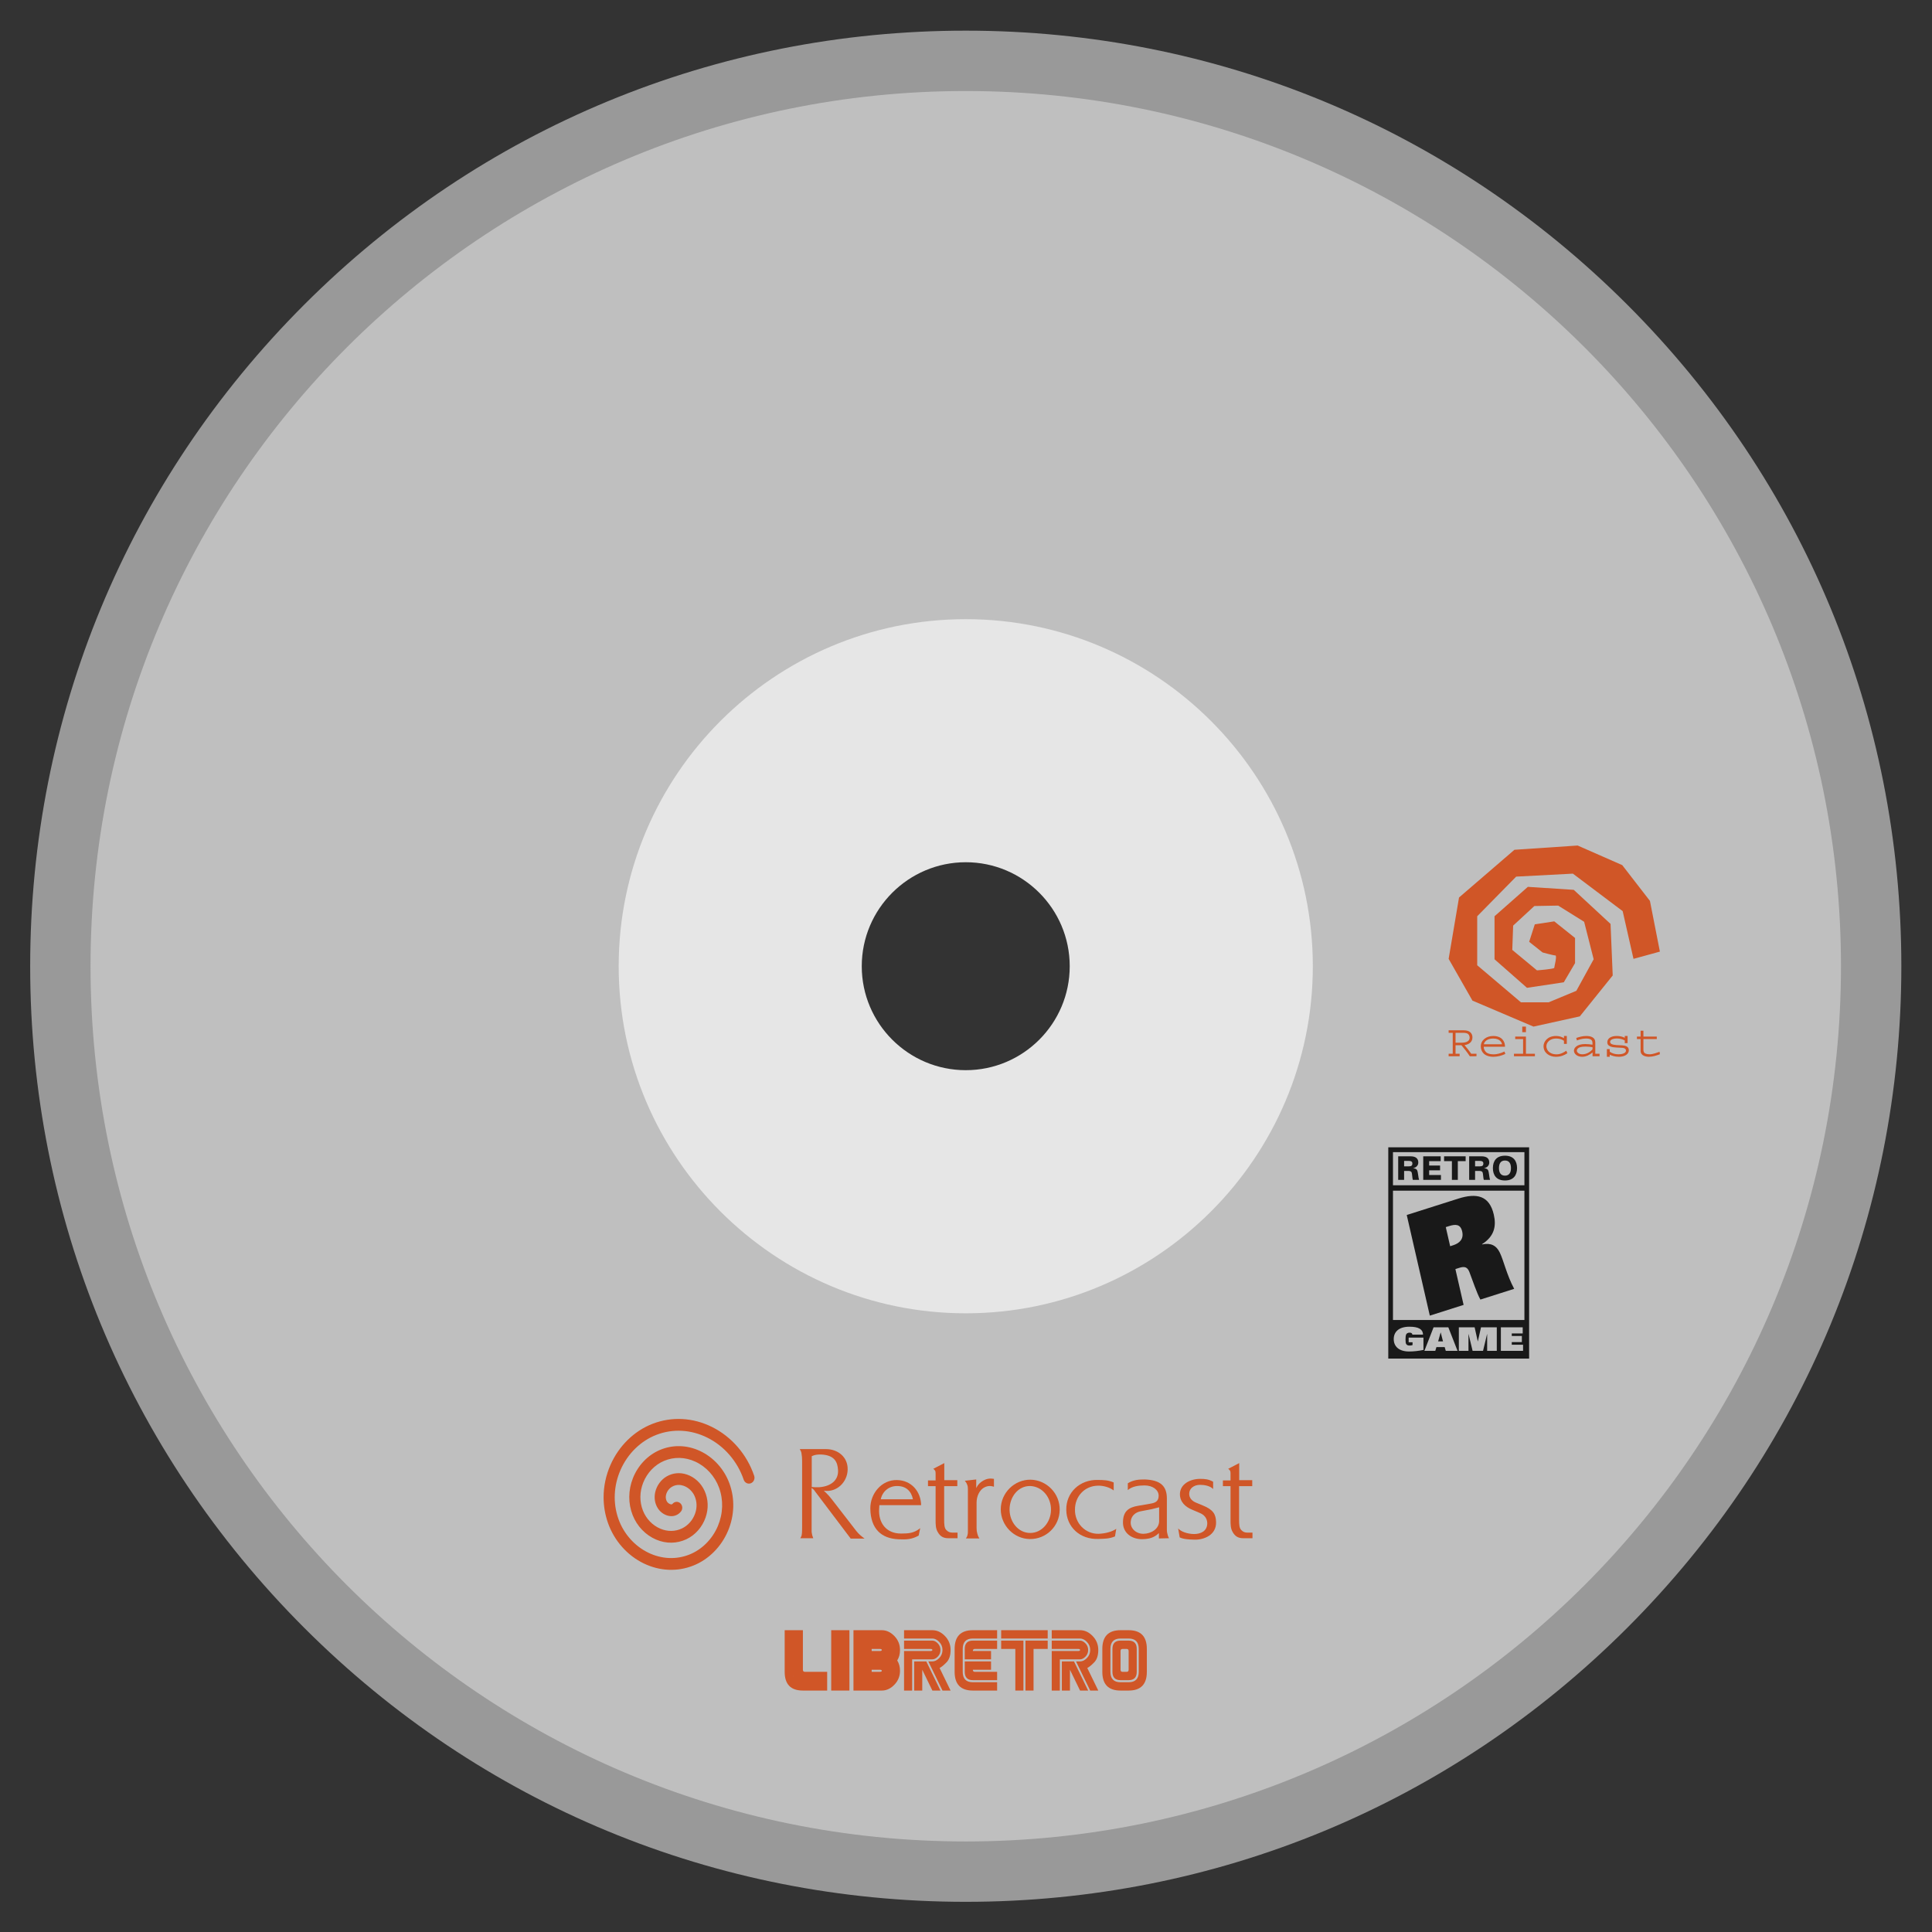 <?xml version="1.0" encoding="UTF-8" standalone="no"?>
<svg
   xmlns:dc="http://purl.org/dc/elements/1.1/"
   xmlns:cc="http://creativecommons.org/ns#"
   xmlns:rdf="http://www.w3.org/1999/02/22-rdf-syntax-ns#"
   xmlns:svg="http://www.w3.org/2000/svg"
   xmlns="http://www.w3.org/2000/svg"
   viewBox="0 0 341.333 341.333"
   height="341.333"
   width="341.333"
   xml:space="preserve"
   id="svg2"
   version="1.1"><rect x="0" y="0" width="341.333" height="341.333" fill="#333333" stroke="none"/><defs
     id="defs6"><clipPath
       id="clipPath18"
       clipPathUnits="userSpaceOnUse"><path
         id="path16"
         d="M 0,256 H 256 V 0 H 0 Z" /></clipPath><clipPath
       id="clipPath26"
       clipPathUnits="userSpaceOnUse"><path
         id="path24"
         d="M 4,252 H 252 V 4 H 4 Z" /></clipPath></defs><g
     transform="matrix(1.333,0,0,-1.333,0,341.333)"
     id="g10"><g
       id="g12"><g
         clip-path="url(#clipPath18)"
         id="g14"><g
           id="g20"><g
             id="g22" /><g
             id="g34"><g
               style="opacity:0.5"
               id="g32"
               clip-path="url(#clipPath26)"><g
                 id="g30"
                 transform="translate(128,108)"><path
                   id="path28"
                   style="fill:#ffffff;fill-opacity:1;fill-rule:nonzero;stroke:none"
                   d="m 0,0 c -11.046,0 -20,8.954 -20,20 0,11.046 8.954,20 20,20 C 11.046,40 20,31.046 20,20 20,8.954 11.046,0 0,0 M 87.676,107.682 C 64.254,131.102 33.116,144 0,144 -33.124,144 -64.264,131.102 -87.683,107.681 -111.103,84.262 -124,53.122 -124,20 c 0,-33.122 12.897,-64.262 36.317,-87.681 C -64.264,-91.102 -33.124,-104 0,-104 c 33.116,0 64.254,12.898 87.676,36.318 C 111.1,-44.26 124,-13.12 124,20 c 0,33.12 -12.9,64.26 -36.324,87.682" /></g></g></g></g><g
           transform="translate(128,84.495)"
           id="g36"><path
             id="path38"
             style="fill:#bfbfbf;fill-opacity:1;fill-rule:nonzero;stroke:none"
             d="M 0,0 C -23.993,0 -43.505,19.517 -43.505,43.505 -43.505,67.493 -23.993,87.01 0,87.01 23.988,87.01 43.5,67.493 43.5,43.505 43.5,19.517 23.988,0 0,0 m 0,159.505 c -64.071,0 -116,-51.934 -116,-116 0,-64.066 51.929,-116 116,-116 64.051,0 116,51.934 116,116 0,64.066 -51.949,116 -116,116" /></g><g
           transform="translate(186.098,101.477)"
           id="g40"><path
             id="path42"
             style="fill:#191919;fill-opacity:1;fill-rule:nonzero;stroke:none"
             d="m 0,0 h 0.623 c 0.358,0 0.474,0.13 0.474,0.367 0,0.303 -0.205,0.359 -0.582,0.359 H 0 Z m -0.784,1.331 h 1.646 c 0.649,0 1.019,-0.272 1.019,-0.817 0,-0.397 -0.28,-0.674 -0.683,-0.756 v -0.009 c 0.227,-0.017 0.44,-0.078 0.53,-0.272 0.13,-0.285 0.145,-0.942 0.257,-1.267 H 1.153 C 1.067,-1.487 1.078,-1.037 1.004,-0.821 0.955,-0.679 0.836,-0.605 0.522,-0.605 H 0 V -1.79 h -0.784 z" /></g><g
           transform="translate(188.633,102.808)"
           id="g44"><path
             id="path46"
             style="fill:#191919;fill-opacity:1;fill-rule:nonzero;stroke:none"
             d="M 0,0 H 2.313 V -0.64 H 0.784 v -0.579 h 1.447 v -0.64 H 0.784 v -0.622 h 1.563 v -0.64 H 0 Z" /></g><g
           transform="translate(192.433,102.168)"
           id="g48"><path
             id="path50"
             style="fill:#191919;fill-opacity:1;fill-rule:nonzero;stroke:none"
             d="M 0,0 H -1.037 V 0.64 H 1.821 V 0 H 0.784 V -2.481 H 0 Z" /></g><g
           transform="translate(195.505,101.477)"
           id="g52"><path
             id="path54"
             style="fill:#191919;fill-opacity:1;fill-rule:nonzero;stroke:none"
             d="m 0,0 h 0.623 c 0.358,0 0.474,0.13 0.474,0.367 0,0.303 -0.205,0.359 -0.582,0.359 H 0 Z m -0.784,1.331 h 1.646 c 0.649,0 1.019,-0.272 1.019,-0.817 0,-0.397 -0.28,-0.674 -0.683,-0.756 v -0.009 c 0.228,-0.017 0.44,-0.078 0.53,-0.272 0.13,-0.285 0.145,-0.942 0.257,-1.267 H 1.153 C 1.067,-1.487 1.078,-1.037 1.004,-0.821 0.955,-0.679 0.836,-0.605 0.523,-0.605 H 0 V -1.79 h -0.784 z" /></g><g
           transform="translate(199.466,100.245)"
           id="g56"><path
             id="path58"
             style="fill:#191919;fill-opacity:1;fill-rule:nonzero;stroke:none"
             d="M 0,0 C 0.597,0 0.794,0.454 0.794,1.003 0.794,1.552 0.597,2.006 0,2.006 -0.597,2.006 -0.795,1.552 -0.795,1.003 -0.795,0.454 -0.597,0 0,0 m 0,2.645 c 1.127,0 1.601,-0.7 1.601,-1.642 C 1.601,0.06 1.127,-0.64 0,-0.64 c -1.127,0 -1.601,0.7 -1.601,1.643 0,0.942 0.474,1.642 1.601,1.642" /></g><g
           transform="translate(192.585,91.015)"
           id="g60"><path
             id="path62"
             style="fill:#191919;fill-opacity:1;fill-rule:nonzero;stroke:none"
             d="M 0,0 C 0.88,0.279 1.439,0.833 1.211,1.831 0.986,2.81 0.348,2.826 -0.548,2.541 l -0.416,-0.132 0.58,-2.531 z M -6.138,4.015 0.693,6.186 C 3.173,6.974 4.827,6.568 5.403,4.055 5.755,2.522 5.462,1.18 3.844,0.151 L 3.853,0.114 C 4.998,0.359 5.737,-0.02 6.194,-0.966 6.712,-2.029 7.112,-3.924 8.102,-5.77 L 3.623,-7.194 C 3.122,-6.282 2.593,-4.647 2.17,-3.552 1.922,-2.918 1.575,-2.751 0.838,-2.984 L 0.31,-3.152 1.399,-7.9 -3.08,-9.323 Z" /></g><g
           transform="translate(190.941,79.459)"
           id="g64"><path
             id="path66"
             style="fill:#191919;fill-opacity:1;fill-rule:nonzero;stroke:none"
             d="M 0,0 -0.332,-1.176 H 0.311 L 0.01,0 Z" /></g><path
           id="path68"
           style="fill:#191919;fill-opacity:1;fill-rule:nonzero;stroke:none"
           d="m 202.044,98.973 h -17.422 v 4.387 h 17.422 z m 0,-17.862 h -17.422 v 17.141 h 17.422 z m -0.18,-4.09 h -2.941 v 3.121 h 2.894 v -0.813 h -1.45 v -0.332 h 1.339 v -0.813 h -1.339 v -0.35 h 1.497 z m -3.482,0 h -1.276 v 2.23 h -0.011 l -0.537,-2.23 h -1.381 l -0.538,2.23 h -0.011 v -2.23 h -1.275 v 3.121 h 2.092 l 0.417,-1.859 h 0.011 l 0.416,1.859 h 2.093 z m -6.761,0 -0.147,0.502 h -1.092 l -0.153,-0.502 h -1.444 l 1.218,3.121 h 1.956 l 1.222,-3.121 z m -2.96,0.125 c -0.59,-0.125 -1.276,-0.207 -1.898,-0.207 -1.37,0 -2.04,0.687 -2.04,1.643 0,0.955 0.67,1.642 2.083,1.642 1.17,0 1.781,-0.315 1.797,-1.046 h -1.413 c -0.005,0.099 -0.052,0.164 -0.116,0.203 -0.063,0.039 -0.152,0.056 -0.247,0.056 -0.227,0 -0.375,-0.095 -0.448,-0.22 -0.074,-0.125 -0.095,-0.432 -0.095,-0.696 0,-0.303 0.031,-0.51 0.1,-0.61 0.09,-0.129 0.237,-0.185 0.432,-0.185 0.143,0 0.279,0.017 0.401,0.064 v 0.377 H 186.7 v 0.613 h 1.961 z M 184,104 V 98.973 98.258 81.003 80.39 76 h 18.667 v 4.39 0.613 17.255 0.715 5.027 z" /><g
           transform="translate(108.815,63.287)"
           id="g70"><path
             id="path72"
             style="fill:#d05627;fill-opacity:1;fill-rule:nonzero;stroke:none"
             d="m 0,0 c -0.482,0 -0.778,-0.015 -1.228,-0.222 v -4.084 c 0.217,-0.031 0.637,-0.047 1.01,-0.031 1.602,0.127 2.566,0.981 2.473,2.295 C 2.193,-1.092 1.882,-0.079 0,0 m 3.935,-11.144 -4.666,6.174 c -0.124,0.158 -0.171,0.269 -0.311,0.38 -0.062,0.063 -0.124,0.095 -0.202,0.142 v -5.429 c 0,-0.254 -0.016,-0.396 0.047,-0.649 0.031,-0.222 0.093,-0.348 0.171,-0.57 h -1.711 c 0.093,0.19 0.171,0.301 0.187,0.49 0.046,0.238 0.046,0.76 0.046,1.204 v 8.484 c 0,0.443 -0.015,0.696 -0.093,1.14 -0.047,0.206 -0.124,0.316 -0.218,0.491 h 3.499 c 1.525,0 2.893,-1.029 2.847,-2.723 C 3.5,-3.657 2.084,-5.065 0.374,-4.796 0.467,-4.875 0.514,-4.938 0.607,-5.018 0.933,-5.334 1.12,-5.54 1.415,-5.92 l 2.768,-3.577 c 0.358,-0.475 0.638,-0.855 0.996,-1.172 0.218,-0.19 0.358,-0.301 0.591,-0.475 z" /></g><g
           transform="translate(118.914,59.109)"
           id="g74"><path
             id="path76"
             style="fill:#d05627;fill-opacity:1;fill-rule:nonzero;stroke:none"
             d="M 0,0 C -1.073,0.015 -1.96,-0.697 -2.178,-1.757 H 2.084 C 1.882,-0.713 1.197,0 0,0 M -2.364,-2.533 -2.395,-3.039 C -2.504,-4.828 -1.509,-6.3 0.513,-6.3 c 1.026,0 1.727,0.063 2.535,0.712 L 2.846,-6.569 C 1.928,-7.076 1.228,-7.108 0.186,-7.06 c -2.286,0.095 -3.717,1.377 -3.748,4.084 -0.015,1.995 1.509,3.815 3.531,3.767 1.913,-0.031 3.157,-1.504 3.203,-3.324 z" /></g><g
           transform="translate(125.683,52.191)"
           id="g78"><path
             id="path80"
             style="fill:#d05627;fill-opacity:1;fill-rule:nonzero;stroke:none"
             d="M 0,0 C -0.638,0 -1.073,0.237 -1.399,0.823 -1.68,1.298 -1.68,1.821 -1.68,2.469 v 4.432 h -1.01 v 0.76 h 1.01 v 0.887 c 0,0.158 0,0.269 -0.062,0.396 -0.078,0.126 -0.14,0.19 -0.249,0.253 l 1.462,0.76 V 7.693 H 1.198 V 6.901 H -0.545 V 2.422 c 0,-0.522 0.016,-1.076 0.281,-1.33 C -0.031,0.839 0.218,0.744 0.545,0.744 H 1.229 V 0 Z" /></g><g
           transform="translate(130.398,58.887)"
           id="g82"><path
             id="path84"
             style="fill:#d05627;fill-opacity:1;fill-rule:nonzero;stroke:none"
             d="M 0,0 C -0.576,-0.333 -0.964,-1.124 -0.964,-1.978 V -5.35 c 0,-0.317 0.031,-0.491 0.109,-0.776 0.062,-0.237 0.124,-0.38 0.264,-0.601 h -1.788 c 0.093,0.158 0.17,0.253 0.201,0.411 0.078,0.269 0.063,0.459 0.063,0.744 v 5.413 c 0,0.207 -0.016,0.365 -0.094,0.555 -0.077,0.221 -0.17,0.348 -0.31,0.522 l 1.508,0.174 v -1.14 c 0.233,0.475 0.498,0.729 0.949,0.998 0.42,0.237 0.855,0.316 1.4,0.222 V 0.126 C 0.84,0.285 0.451,0.253 0,0" /></g><g
           transform="translate(136.575,59.109)"
           id="g86"><path
             id="path88"
             style="fill:#d05627;fill-opacity:1;fill-rule:nonzero;stroke:none"
             d="m 0,0 c -1.665,0.048 -2.784,-1.504 -2.769,-3.15 0.016,-1.615 1.151,-3.071 2.737,-3.071 1.556,0 2.722,1.424 2.753,3.023 C 2.768,-1.567 1.617,-0.079 0,0 m -0.094,-7.028 c -2.099,0.031 -3.841,1.804 -3.841,3.941 0,2.185 1.82,3.958 3.966,3.926 C 2.162,0.791 3.919,-0.998 3.873,-3.182 3.841,-5.335 2.084,-7.06 -0.094,-7.028" /></g><g
           transform="translate(147.777,52.428)"
           id="g90"><path
             id="path92"
             style="fill:#d05627;fill-opacity:1;fill-rule:nonzero;stroke:none"
             d="m 0,0 c -0.778,-0.316 -1.322,-0.3 -2.177,-0.332 -2.489,-0.095 -4.246,1.598 -4.277,3.846 -0.047,2.327 1.82,4.037 4.183,3.973 0.825,-0.015 1.338,-0.015 2.1,-0.332 V 6.094 C -0.7,6.506 -1.524,6.743 -2.255,6.728 -4.059,6.696 -5.303,5.287 -5.303,3.562 -5.335,1.741 -3.919,0.317 -2.177,0.349 -1.228,0.38 -0.327,0.65 0.171,1.013 Z" /></g><g
           transform="translate(153.629,56.291)"
           id="g94"><path
             id="path96"
             style="fill:#d05627;fill-opacity:1;fill-rule:nonzero;stroke:none"
             d="m 0,0 -0.995,-0.253 -1.416,-0.27 C -3.188,-0.665 -3.717,-1.172 -3.764,-1.915 -3.841,-2.834 -3.017,-3.53 -2.069,-3.514 -1.042,-3.499 0,-2.865 0,-1.821 Z m -0.031,-4.132 v 0.713 c -0.653,-0.633 -1.322,-0.792 -2.224,-0.807 -1.338,-0.016 -2.613,0.807 -2.535,2.342 0.047,1.361 0.747,1.884 2.053,2.09 l 1.555,0.269 c 0.575,0.095 1.12,0.253 1.12,1.06 0,0.76 -0.778,1.362 -1.867,1.362 -0.777,0 -1.648,-0.111 -2.223,-0.618 V 3.182 C -3.39,3.657 -2.628,3.688 -1.897,3.688 0.234,3.609 1.026,2.77 1.026,1.155 v -4.131 c 0,-0.222 0.016,-0.364 0.078,-0.57 0.047,-0.221 0.093,-0.348 0.202,-0.554 z" /></g><g
           transform="translate(158.33,52.001)"
           id="g98"><path
             id="path100"
             style="fill:#d05627;fill-opacity:1;fill-rule:nonzero;stroke:none"
             d="m 0,0 c -0.778,0.016 -1.493,0.064 -1.976,0.301 l -0.202,1.187 c 0.358,-0.411 1.183,-0.728 2.1,-0.744 0.887,0 1.774,0.38 1.757,1.472 -0.03,0.649 -0.419,1.093 -1.01,1.33 l -0.965,0.412 c -0.948,0.379 -1.664,1.06 -1.649,2.105 0.032,1.298 1.338,1.978 2.645,1.994 0.699,0 1.15,-0.047 1.757,-0.38 V 6.712 C 2.038,7.139 1.306,7.265 0.715,7.265 c -0.778,0 -1.43,-0.458 -1.43,-1.187 0,-0.569 0.372,-0.949 0.901,-1.171 L 1.135,4.512 C 2.473,3.958 2.815,3.372 2.846,2.327 2.892,0.586 1.197,-0.032 0,0" /></g><g
           transform="translate(164.772,52.191)"
           id="g102"><path
             id="path104"
             style="fill:#d05627;fill-opacity:1;fill-rule:nonzero;stroke:none"
             d="m 0,0 c -0.637,0 -1.073,0.237 -1.399,0.823 -0.28,0.475 -0.28,0.998 -0.28,1.646 v 4.432 h -1.012 v 0.76 h 1.012 v 0.887 c 0,0.158 0,0.269 -0.062,0.396 -0.079,0.126 -0.141,0.19 -0.25,0.253 l 1.463,0.76 V 7.693 H 1.198 V 6.901 H -0.545 V 2.422 c 0,-0.522 0.017,-1.076 0.28,-1.33 C -0.03,0.839 0.218,0.744 0.545,0.744 H 1.228 L 1.228,0 Z" /></g><g
           transform="translate(80,57.617)"
           id="g106"><path
             id="path108"
             style="fill:#d05627;fill-opacity:1;fill-rule:nonzero;stroke:none"
             d="m 0,0 c 0,-1.146 0.19,-2.287 0.572,-3.381 0.826,-2.365 2.56,-4.33 4.756,-5.39 2.124,-1.024 4.46,-1.122 6.58,-0.274 2.022,0.809 3.693,2.487 4.585,4.602 0.857,2.034 0.922,4.264 0.184,6.28 C 15.974,3.753 14.539,5.327 12.74,6.155 11.02,6.945 9.145,6.986 7.457,6.269 5.859,5.591 4.558,4.229 3.887,2.533 3.251,0.925 3.24,-0.817 3.856,-2.375 c 0.58,-1.468 1.719,-2.649 3.125,-3.241 1.316,-0.555 2.732,-0.536 3.986,0.053 1.176,0.552 2.105,1.603 2.551,2.885 0.41,1.182 0.362,2.437 -0.137,3.534 C 12.916,1.88 12.065,2.666 11.045,3.013 10.128,3.325 9.174,3.237 8.357,2.765 7.607,2.331 7.04,1.552 6.842,0.681 6.67,-0.084 6.795,-0.85 7.199,-1.477 c 0.376,-0.581 1.035,-0.983 1.68,-1.022 0.538,-0.032 1.023,0.182 1.368,0.604 0.266,0.325 0.232,0.818 -0.076,1.1 -0.308,0.282 -0.773,0.246 -1.039,-0.08 -0.03,-0.036 -0.068,-0.072 -0.169,-0.066 -0.189,0.012 -0.43,0.163 -0.546,0.344 -0.214,0.33 -0.194,0.678 -0.142,0.912 0.101,0.444 0.403,0.857 0.789,1.08 0.587,0.34 1.156,0.26 1.53,0.132 0.627,-0.213 1.173,-0.717 1.459,-1.347 0.324,-0.714 0.354,-1.537 0.082,-2.319 -0.309,-0.888 -0.952,-1.616 -1.765,-1.998 -0.889,-0.417 -1.899,-0.427 -2.844,-0.029 -1.04,0.438 -1.882,1.31 -2.311,2.394 -0.462,1.169 -0.451,2.484 0.031,3.702 0.519,1.314 1.525,2.367 2.76,2.891 1.319,0.56 2.791,0.525 4.147,-0.098 1.441,-0.662 2.589,-1.92 3.15,-3.451 0.595,-1.623 0.539,-3.428 -0.156,-5.079 -0.733,-1.738 -2.103,-3.115 -3.76,-3.778 -1.75,-0.7 -3.684,-0.617 -5.447,0.234 -1.842,0.889 -3.295,2.533 -3.986,4.512 -0.726,2.08 -0.625,4.371 0.287,6.455 0.946,2.162 2.682,3.86 4.763,4.661 2.18,0.838 4.576,0.706 6.746,-0.374 2.242,-1.115 3.998,-3.148 4.819,-5.575 0.137,-0.405 0.559,-0.617 0.942,-0.472 0.383,0.145 0.584,0.593 0.445,0.998 -0.951,2.815 -2.985,5.17 -5.579,6.461 -2.528,1.258 -5.325,1.41 -7.876,0.429 C 4.054,8.802 2.014,6.808 0.904,4.272 0.303,2.899 0,1.446 0,0" /></g><g
           transform="translate(124.648,32)"
           id="g110"><path
             id="path112"
             style="fill:#d05627;fill-opacity:1;fill-rule:nonzero;stroke:none"
             d="m 0,0 h -1.073 l -1.34,2.759 V 0 h -1.073 v 3.862 h 1.609 z M 0,5.379 C 0,5.036 -0.118,4.743 -0.353,4.501 -0.588,4.259 -0.828,4.138 -1.073,4.138 H -3.754 V 0 h -1.073 v 5.241 h 3.486 c 0.179,0 0.268,0.046 0.268,0.138 0,0.092 -0.089,0.138 -0.268,0.138 h -3.486 v 1.104 h 3.754 c 0.245,0 0.485,-0.123 0.72,-0.368 C -0.118,6.008 0,5.716 0,5.379 m 1.341,0 C 1.341,4.656 1.161,4.109 0.8,3.738 0.439,3.367 0.134,3.117 -0.116,2.989 L 1.341,0 H 0.268 l -1.877,3.862 h 0.536 c 0.316,0 0.619,0.149 0.908,0.446 0.289,0.297 0.433,0.654 0.433,1.071 0,0.411 -0.144,0.767 -0.433,1.067 -0.289,0.3 -0.592,0.451 -0.908,0.451 H -4.827 V 8 h 3.754 C -0.459,8 0.097,7.743 0.594,7.228 1.092,6.713 1.341,6.097 1.341,5.379" /></g><g
           transform="translate(126.525,37.517)"
           id="g114"><path
             id="path116"
             style="fill:#d05627;fill-opacity:1;fill-rule:nonzero;stroke:none"
             d="M 0,0 C 0,1.655 0.804,2.483 2.413,2.483 H 5.631 V 1.379 H 2.413 C 1.52,1.379 1.073,0.92 1.073,0 v -3.034 c 0,-0.92 0.447,-1.38 1.34,-1.38 H 5.631 V -5.517 H 2.413 C 0.804,-5.517 0,-4.69 0,-3.034 Z" /></g><g
           transform="translate(127.866,36.138)"
           id="g118"><path
             id="path120"
             style="fill:#d05627;fill-opacity:1;fill-rule:nonzero;stroke:none"
             d="M 0,0 V 1.379 C 0,2.115 0.358,2.483 1.073,2.483 H 4.291 V 1.379 H 1.341 C 1.162,1.379 1.073,1.287 1.073,1.103 H 3.486 L 3.486,0 Z" /></g><g
           transform="translate(127.866,35.862)"
           id="g122"><path
             id="path124"
             style="fill:#d05627;fill-opacity:1;fill-rule:nonzero;stroke:none"
             d="M 0,0 H 3.486 V -1.103 H 1.073 c 0,-0.184 0.089,-0.276 0.268,-0.276 h 2.95 V -2.483 H 1.073 C 0.358,-2.483 0,-2.115 0,-1.379 Z" /></g><g
           transform="translate(135.911,38.621)"
           id="g126"><path
             id="path128"
             style="fill:#d05627;fill-opacity:1;fill-rule:nonzero;stroke:none"
             d="M 0,0 H 2.95 V -1.103 H 1.073 v -5.518 l -1.073,0 z m -0.268,0 v -6.621 h -1.073 v 5.518 H -3.218 V 0 Z M 2.95,0.276 H -3.218 V 1.379 H 2.95 Z" /></g><g
           transform="translate(144.223,32)"
           id="g130"><path
             id="path132"
             style="fill:#d05627;fill-opacity:1;fill-rule:nonzero;stroke:none"
             d="m 0,0 h -1.073 l -1.34,2.759 V 0 h -1.073 v 3.862 h 1.609 z M 0,5.379 C 0,5.036 -0.118,4.743 -0.353,4.501 -0.588,4.259 -0.828,4.138 -1.073,4.138 H -3.754 V 0 h -1.073 v 5.241 h 3.486 c 0.179,0 0.268,0.046 0.268,0.138 0,0.092 -0.089,0.138 -0.268,0.138 h -3.486 v 1.104 h 3.754 c 0.245,0 0.485,-0.123 0.72,-0.368 C -0.118,6.008 0,5.716 0,5.379 m 1.341,0 C 1.341,4.656 1.161,4.109 0.8,3.738 0.439,3.367 0.134,3.117 -0.116,2.989 L 1.341,0 H 0.268 l -1.877,3.862 h 0.536 c 0.316,0 0.619,0.149 0.908,0.446 0.289,0.297 0.433,0.654 0.433,1.071 0,0.411 -0.144,0.767 -0.433,1.067 -0.289,0.3 -0.592,0.451 -0.908,0.451 H -4.827 V 8 h 3.754 C -0.459,8 0.097,7.743 0.594,7.228 1.092,6.713 1.341,6.097 1.341,5.379" /></g><g
           transform="translate(149.587,37.241)"
           id="g134"><path
             id="path136"
             style="fill:#d05627;fill-opacity:1;fill-rule:nonzero;stroke:none"
             d="M 0,0 C 0,0.184 -0.089,0.276 -0.268,0.276 H -0.804 C -0.983,0.276 -1.073,0.184 -1.073,0 v -2.483 c 0,-0.184 0.09,-0.276 0.269,-0.276 h 0.536 C -0.089,-2.759 0,-2.667 0,-2.483 Z M 1.073,0.276 V -2.759 C 1.073,-3.494 0.715,-3.862 0,-3.862 h -1.073 c -0.715,0 -1.072,0.368 -1.072,1.103 v 3.035 c 0,0.735 0.357,1.103 1.072,1.103 H 0 c 0.715,0 1.073,-0.368 1.073,-1.103 m 0.268,0 C 1.341,1.195 0.894,1.655 0,1.655 h -1.073 c -0.894,0 -1.34,-0.46 -1.34,-1.379 v -3.035 c 0,-0.919 0.446,-1.379 1.34,-1.379 H 0 c 0.894,0 1.341,0.46 1.341,1.379 z m 1.072,0 V -2.759 C 2.413,-4.414 1.609,-5.241 0,-5.241 h -1.073 c -1.609,0 -2.413,0.827 -2.413,2.482 v 3.035 c 0,1.655 0.804,2.483 2.413,2.483 H 0 c 1.609,0 2.413,-0.828 2.413,-2.483" /></g><g
           transform="translate(105.171,33.855)"
           id="g138"><path
             id="path140"
             style="fill:#d05627;fill-opacity:1;fill-rule:nonzero;stroke:none"
             d="M 0,0 C -0.008,0.024 -0.014,0.051 -0.021,0.076 H 0 Z M 1.511,0.628 C 1.332,0.628 1.243,0.72 1.243,0.904 V 6.145 H -1.171 V 0.628 c 0,-1.655 0.805,-2.483 2.414,-2.483 h 3.218 v 2.483 z" /></g><path
           id="path142"
           style="fill:#d05627;fill-opacity:1;fill-rule:nonzero;stroke:none"
           d="m 110.167,32 h 2.413 v 8 h -2.413 z" /><g
           transform="translate(116.603,37.241)"
           id="g144"><path
             id="path146"
             style="fill:#d05627;fill-opacity:1;fill-rule:nonzero;stroke:none"
             d="M 0,0 H -1.073 V 0.276 H 0 C 0.179,0.276 0.268,0.23 0.268,0.138 0.268,0.046 0.179,0 0,0 m 0,-2.759 h -1.073 v 0.276 H 0 c 0.179,0 0.268,-0.046 0.268,-0.138 C 0.268,-2.713 0.179,-2.759 0,-2.759 M 2.682,0.138 C 2.682,0.855 2.433,1.471 1.935,1.986 1.438,2.501 0.882,2.759 0.268,2.759 h -3.754 v -8 h 3.754 c 0.614,0 1.17,0.257 1.667,0.772 0.498,0.515 0.747,1.131 0.747,1.848 0,0.521 -0.123,0.978 -0.367,1.37 0.244,0.393 0.367,0.856 0.367,1.389" /></g><g
           transform="translate(216.5,128.979)"
           id="g148"><path
             id="path150"
             style="fill:#d05627;fill-opacity:1;fill-rule:nonzero;stroke:none"
             d="m 0,0 -1.434,6.325 -6.599,4.969 -7.516,-0.395 -5.164,-5.252 v -6.494 l 5.795,-4.913 h 3.672 l 3.672,1.525 2.295,4.179 -1.262,4.969 -3.443,2.146 -3.155,-0.057 -2.812,-2.597 -0.115,-3.219 3.271,-2.711 c 0,0 2.295,0.17 2.295,0.339 0,0.17 0.402,1.638 0.143,1.638 -0.258,0 -1.692,0.395 -1.692,0.395 l -1.779,1.412 0.746,2.315 2.582,0.395 2.754,-2.202 v -3.332 l -1.492,-2.541 -4.877,-0.734 -4.303,3.784 v 5.703 l 4.418,3.897 6.082,-0.396 4.877,-4.517 0.287,-6.833 -4.361,-5.422 -6.139,-1.355 -8.09,3.445 L -24.5,0 l 1.377,8.132 7.344,6.324 8.377,0.565 5.91,-2.597 L 2.18,7.68 3.5,0.96 Z" /></g><g
           transform="translate(194.681,118.895)"
           id="g152"><path
             id="path154"
             style="fill:#d05627;fill-opacity:1;fill-rule:nonzero;stroke:none"
             d="m 0,0 c -0.151,0.258 -0.488,0.282 -0.79,0.282 h -0.976 v -1.315 h 0.687 c 0.412,0 1.182,0.03 1.182,0.691 C 0.103,-0.216 0.062,-0.102 0,0 m 0.124,-2.823 c -0.262,0.414 -0.853,1.171 -1.114,1.46 h -0.776 v -1.13 h 0.542 v -0.33 h -1.457 v 0.33 h 0.543 v 2.775 h -0.543 v 0.331 h 2.014 c 0.818,0 1.141,-0.427 1.141,-0.943 0,-0.703 -0.605,-0.955 -1.052,-1.021 0.269,-0.295 0.667,-0.811 0.894,-1.142 H 1.01 v -0.33 z" /></g><g
           transform="translate(197.906,118.42)"
           id="g156"><path
             id="path158"
             style="fill:#d05627;fill-opacity:1;fill-rule:nonzero;stroke:none"
             d="M 0,0 C -0.777,0 -1.182,-0.402 -1.237,-0.757 H 1.162 C 1.162,-0.606 0.949,0 0,0 m 0.034,-2.42 c -1.203,0 -1.677,0.666 -1.677,1.375 0,0.829 0.729,1.381 1.643,1.381 1.106,0 1.567,-0.666 1.567,-1.423 h -2.818 v -0.048 c 0,-0.318 0.206,-0.643 0.454,-0.781 0.261,-0.144 0.57,-0.18 0.893,-0.18 0.323,0 0.859,0.108 1.395,0.372 L 1.608,-2.042 C 1.162,-2.258 0.591,-2.42 0.034,-2.42" /></g><path
           id="path160"
           style="fill:#d05627;fill-opacity:1;fill-rule:nonzero;stroke:none"
           d="m 201.757,120 h 0.488 v -0.739 h -0.488 z m -1.1,-3.928 v 0.33 h 1.21 v 1.946 h -1.044 v 0.331 h 1.422 v -2.277 h 1.189 v -0.33 z" /><g
           transform="translate(206.206,116)"
           id="g162"><path
             id="path164"
             style="fill:#d05627;fill-opacity:1;fill-rule:nonzero;stroke:none"
             d="m 0,0 c -0.866,0 -1.629,0.522 -1.629,1.411 0,0.547 0.474,1.346 1.663,1.346 0.399,0 0.729,-0.102 1.045,-0.289 V 2.757 H 1.457 V 1.706 H 1.079 V 2.12 c -0.296,0.216 -0.66,0.3 -1.052,0.3 -0.783,0 -1.278,-0.492 -1.278,-1.027 0,-0.39 0.296,-1.069 1.368,-1.069 0.557,0 1.093,0.348 1.264,0.481 L 1.533,0.474 C 1.127,0.198 0.639,0 0,0" /></g><g
           transform="translate(211.067,117.273)"
           id="g166"><path
             id="path168"
             style="fill:#d05627;fill-opacity:1;fill-rule:nonzero;stroke:none"
             d="m 0,0 c -0.289,0.042 -0.577,0.078 -0.88,0.078 -0.323,0 -0.694,-0.012 -0.948,-0.168 -0.138,-0.084 -0.248,-0.216 -0.248,-0.379 0,-0.227 0.296,-0.474 0.715,-0.474 0.557,0 1.017,0.282 1.361,0.643 z m 0.007,-1.201 v 0.505 c -0.378,-0.319 -0.852,-0.577 -1.375,-0.577 -0.701,0 -1.092,0.42 -1.092,0.811 0,0.354 0.364,0.877 1.491,0.877 0.33,0 0.667,-0.042 0.969,-0.084 v 0.185 c 0,0.199 -0.048,0.409 -0.227,0.505 -0.199,0.108 -0.426,0.126 -0.66,0.126 -0.467,0 -0.962,-0.162 -1.175,-0.252 l -0.096,0.324 c 0.399,0.144 0.873,0.265 1.34,0.265 0.584,0 0.928,-0.181 1.072,-0.415 0.103,-0.162 0.117,-0.33 0.117,-0.492 v -1.448 h 0.564 v -0.33 z" /></g><g
           transform="translate(214.575,116)"
           id="g170"><path
             id="path172"
             style="fill:#d05627;fill-opacity:1;fill-rule:nonzero;stroke:none"
             d="M 0,0 C -0.55,0 -0.886,0.132 -1.223,0.27 V 0 h -0.378 v 1.021 h 0.378 V 0.667 c 0.33,-0.223 0.708,-0.337 1.141,-0.337 0.254,0 1.01,0.048 1.01,0.493 0,0.036 -0.014,0.132 -0.048,0.174 -0.186,0.228 -0.543,0.186 -0.846,0.21 -0.508,0.036 -1.037,0.012 -1.402,0.3 -0.13,0.102 -0.178,0.265 -0.178,0.415 0,0.516 0.494,0.835 1.251,0.835 0.385,0 0.756,-0.078 1.065,-0.241 V 2.757 H 1.141 V 1.808 H 0.77 v 0.354 c -0.289,0.162 -0.667,0.264 -1.045,0.264 -0.295,0 -0.9,-0.078 -0.9,-0.45 0,-0.108 0.075,-0.216 0.179,-0.277 C -0.68,1.525 -0.048,1.543 0.426,1.513 0.9,1.483 1.306,1.357 1.306,0.859 1.306,0.342 0.763,0 0,0" /></g><g
           transform="translate(218.543,116)"
           id="g174"><path
             id="path176"
             style="fill:#d05627;fill-opacity:1;fill-rule:nonzero;stroke:none"
             d="M 0,0 C -0.357,0 -1.1,0.108 -1.1,0.786 V 2.348 H -1.587 V 2.679 H -1.1 v 0.774 h 0.372 V 2.679 H 1.045 V 2.348 H -0.728 V 0.931 c 0,-0.187 0.054,-0.403 0.254,-0.493 0.186,-0.084 0.364,-0.108 0.55,-0.108 0.467,0 0.983,0.21 1.34,0.331 L 1.457,0.336 C 1.024,0.174 0.509,0 0,0" /></g><g
           transform="translate(128.002,114.224)"
           id="g178"><path
             id="path180"
             style="fill:#e6e6e6;fill-opacity:1;fill-rule:nonzero;stroke:none"
             d="m 0,0 c -7.596,0 -13.786,6.176 -13.786,13.776 0,7.604 6.19,13.785 13.786,13.785 7.6,0 13.777,-6.181 13.777,-13.785 C 13.777,6.176 7.6,0 0,0 m 0.001,59.776 c -25.364,0 -46.003,-20.651 -46.003,-46 0,-25.349 20.639,-46 46.003,-46 25.338,0 45.997,20.651 45.997,46 0,25.349 -20.659,46 -45.997,46" /></g></g></g></g></svg>